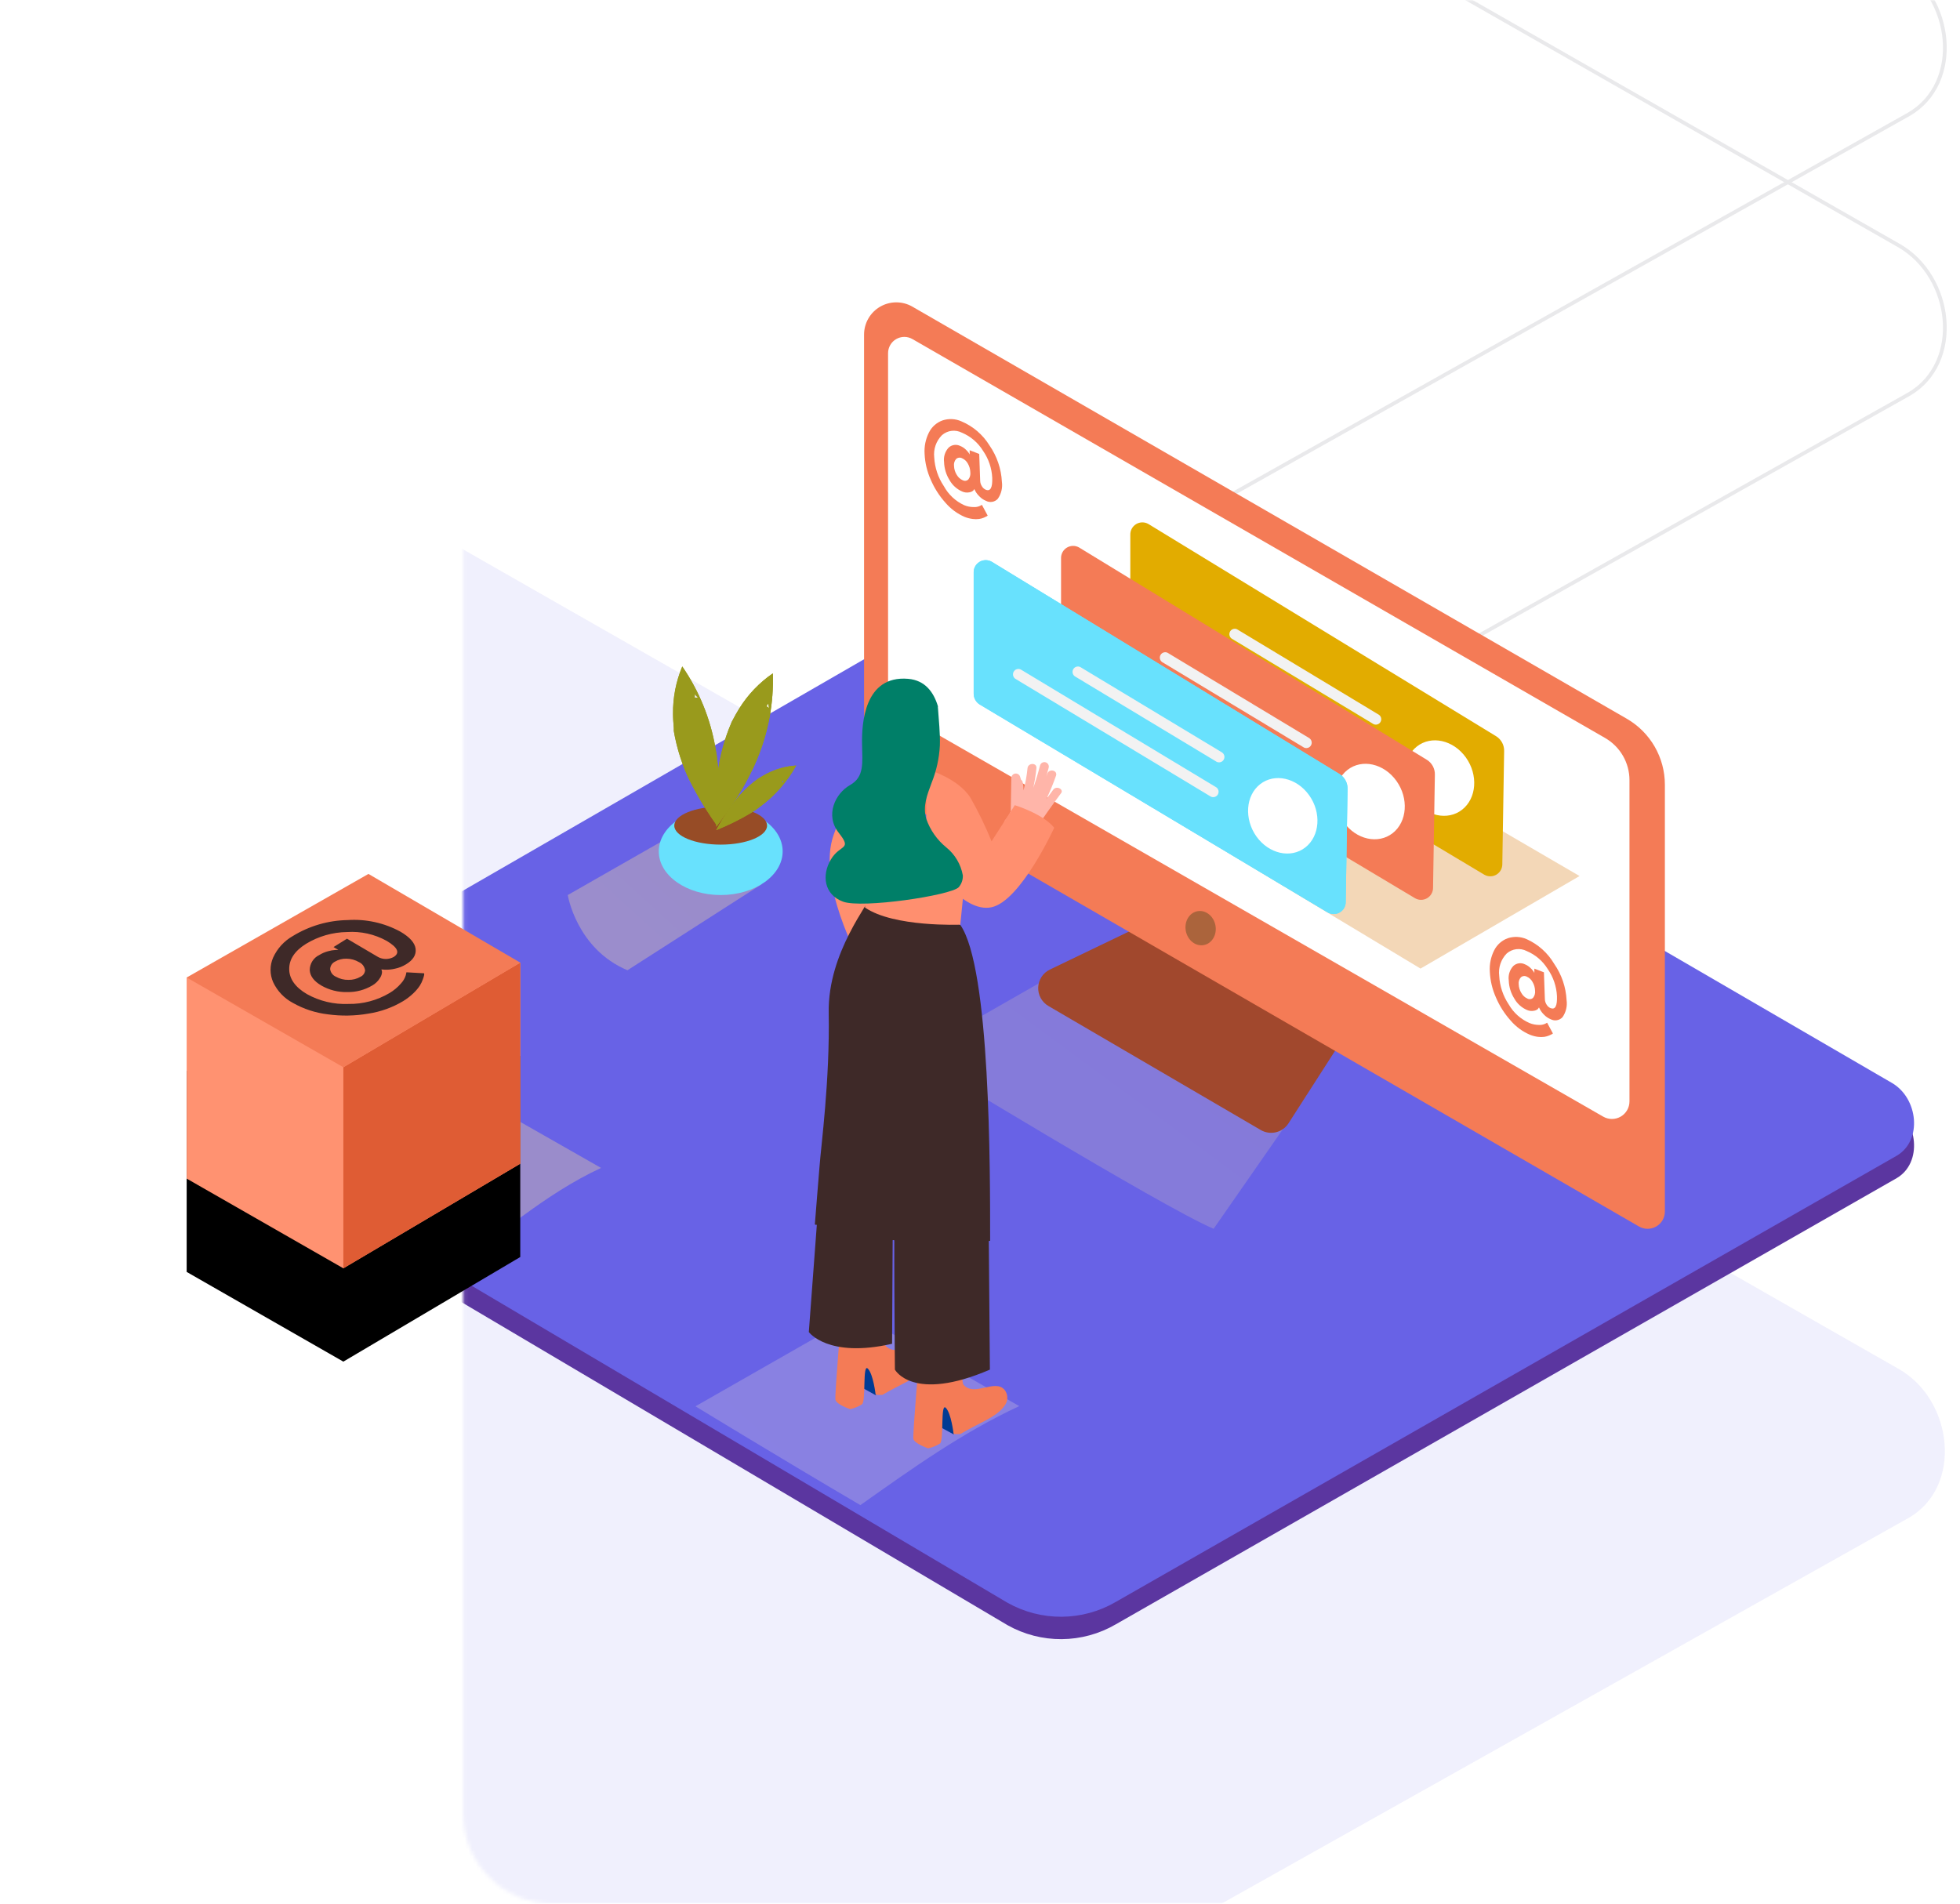 <svg width="525" height="510" viewBox="0 0 525 510" fill="none" xmlns="http://www.w3.org/2000/svg">
<mask id="mask0_558_777" style="mask-type:alpha" maskUnits="userSpaceOnUse" x="124" y="0" width="401" height="510">
<path d="M124.07 24C124.07 10.745 134.815 0 148.07 0H524.219V510H148.07C134.816 510 124.07 499.255 124.07 486V24Z" fill="white"/>
</mask>
<g mask="url(#mask0_558_777)">
<rect x="-460.044" y="-285" width="980.988" height="944" rx="24" fill="white"/>
<g opacity="0.099">
<path d="M15.953 651.353L-440.97 385.73C-455.517 377.683 -467.986 364.5 -453.812 355.852L4.738 95.89C11.611 91.696 22.056 88.944 29.062 92.954L508.632 366.781C523.18 375.089 525.79 398.231 511.297 406.618L76.166 650.933C67.034 656.145 56.676 658.925 46.116 658.999C35.556 659.072 25.16 656.437 15.953 651.353Z" fill="#6862E6"/>
<path d="M15.953 275.353L-440.97 9.73C-455.517 1.683 -467.986 -11.5 -453.812 -20.148L4.738 -280.11C11.611 -284.304 22.056 -287.056 29.062 -283.046L508.632 -9.219C523.18 -0.911 525.79 22.231 511.297 30.618L76.166 274.933C67.034 280.145 56.676 282.925 46.116 282.999C35.556 283.073 25.16 280.437 15.953 275.353Z" stroke="#1E1F36"/>
<path d="M15.953 350.353L-440.97 84.73C-455.517 76.683 -467.986 63.5 -453.812 54.852L4.738 -205.11C11.611 -209.304 22.056 -212.056 29.062 -208.046L508.632 65.781C523.18 74.089 525.79 97.231 511.297 105.618L76.166 349.933C67.034 355.145 56.676 357.925 46.116 357.999C35.556 358.073 25.16 355.437 15.953 350.353Z" stroke="#1E1F36"/>
</g>
<g clip-path="url(#clip0_558_777)">
<path d="M269.877 435.392L50.172 305.4C43.177 301.462 37.182 295.01 43.997 290.778L264.484 163.556C267.789 161.504 272.811 160.157 276.18 162.119L506.775 296.126C513.769 300.192 515.025 311.518 508.055 315.622L298.831 435.187C294.44 437.737 289.459 439.098 284.381 439.134C279.304 439.17 274.303 437.88 269.877 435.392Z" fill="#5B36A0"/>
<path d="M269.877 429.392L50.172 299.4C43.177 295.462 37.182 289.01 43.997 284.778L264.484 157.556C267.789 155.504 272.811 154.157 276.18 156.119L506.775 290.126C513.769 294.192 515.025 305.518 508.055 309.622L298.831 429.187C294.44 431.737 289.459 433.098 284.381 433.134C279.304 433.17 274.303 431.88 269.877 429.392Z" fill="#6862E6"/>
<path style="mix-blend-mode:multiply" opacity="0.25" d="M287.992 257.882L244.639 282.649C244.639 282.649 311.422 323.449 325.078 329.195L350.046 293.282" fill="url(#paint0_linear_558_777)"/>
<path style="mix-blend-mode:multiply" opacity="0.25" d="M273.016 376.702L229.651 351.987L186.287 376.754C186.287 376.754 208.872 390.554 230.458 403.227C244.166 393.517 257.886 383.706 273.016 376.702Z" fill="url(#paint1_linear_558_777)"/>
<path style="mix-blend-mode:multiply" opacity="0.46" d="M179.587 224.072L152.082 239.784C152.082 239.784 154.413 254.188 168.07 259.934L204.08 236.847" fill="url(#paint2_linear_558_777)"/>
<path d="M193.05 239.784C202.213 239.784 209.64 234.547 209.64 228.087C209.64 221.627 202.213 216.39 193.05 216.39C183.888 216.39 176.46 221.627 176.46 228.087C176.46 234.547 183.888 239.784 193.05 239.784Z" fill="#68E1FD"/>
<path d="M193.038 226.278C199.901 226.278 205.464 223.998 205.464 221.186C205.464 218.374 199.901 216.094 193.038 216.094C186.175 216.094 180.612 218.374 180.612 221.186C180.612 223.998 186.175 226.278 193.038 226.278Z" fill="#974C26"/>
<path d="M192.589 212.695C192.589 210.399 192.513 208.104 192.333 205.808C192.282 205.209 192.227 204.615 192.167 204.025L192.039 202.858C192.039 202.511 191.859 201.575 191.859 201.665C191.782 201.195 191.701 200.729 191.616 200.267C190.261 192.474 187.237 185.066 182.751 178.552C181.063 182.574 180.221 186.9 180.278 191.262C180.278 192.546 180.381 193.828 180.483 195.034V195.791C180.586 196.406 180.701 197.073 180.829 197.637C181.317 199.976 181.972 202.278 182.789 204.525C183.523 206.593 184.418 208.6 185.467 210.528C186.597 212.698 187.824 214.816 189.143 216.877C190.094 218.381 191.089 219.856 192.128 221.302C192.436 218.442 192.577 215.568 192.589 212.695ZM186.069 186.876C186.134 186.58 186.134 186.274 186.069 185.979C186.385 186.303 186.697 186.637 187.004 186.979C186.696 186.891 186.375 186.856 186.056 186.876H186.069Z" fill="#999A1C"/>
<path d="M196.855 214.464C198.125 212.548 199.292 210.566 200.353 208.526C200.635 207.996 200.908 207.466 201.173 206.936L201.698 205.871L202.198 204.768L202.748 203.485C205.819 196.188 207.274 188.312 207.014 180.398C203.412 182.869 200.359 186.057 198.047 189.761C197.383 190.83 196.763 191.926 196.189 193.045L195.933 193.519L195.869 193.725C195.626 194.302 195.382 194.879 195.152 195.469C194.301 197.705 193.612 199.998 193.089 202.331C192.59 204.47 192.261 206.644 192.103 208.834C191.876 211.269 191.765 213.713 191.77 216.157C191.77 218.068 191.77 219.813 191.885 221.493C193.589 219.223 195.305 216.888 196.855 214.464ZM205.311 189.21C205.511 188.984 205.66 188.717 205.746 188.427C205.84 188.872 205.921 189.3 205.99 189.71C205.79 189.51 205.561 189.342 205.311 189.21Z" fill="#999A1C"/>
<path d="M196.766 220.186C198.07 219.537 199.351 218.844 200.609 218.108L201.569 217.518L202.198 217.12L202.813 216.684L203.53 216.158C207.535 213.213 210.857 209.437 213.266 205.089C210.531 205.265 207.862 206.003 205.426 207.257C204.721 207.617 204.042 208.014 203.363 208.424L203.069 208.604L202.966 208.694L202.018 209.399C200.836 210.331 199.724 211.347 198.688 212.439C197.73 213.433 196.851 214.5 196.061 215.632C195.171 216.891 194.317 218.174 193.499 219.48C192.918 220.438 192.367 221.413 191.846 222.405C193.499 221.712 195.152 220.995 196.766 220.186ZM209.474 209.284C209.655 209.227 209.821 209.13 209.961 209.001C209.867 209.275 209.765 209.544 209.653 209.809C209.619 209.63 209.559 209.457 209.474 209.296V209.284ZM192.589 212.695C192.589 210.399 192.513 208.104 192.333 205.808C192.282 205.209 192.227 204.615 192.167 204.025L192.039 202.858C192.039 202.511 191.859 201.575 191.859 201.665C191.782 201.195 191.701 200.729 191.616 200.267C190.261 192.474 187.237 185.066 182.751 178.552C181.063 182.574 180.221 186.9 180.278 191.262C180.278 192.546 180.381 193.828 180.483 195.034V195.791C180.586 196.406 180.701 197.073 180.829 197.637C181.317 199.976 181.972 202.278 182.789 204.525C183.523 206.593 184.418 208.6 185.467 210.528C186.597 212.698 187.824 214.816 189.143 216.877C190.094 218.381 191.089 219.856 192.128 221.302C192.436 218.442 192.577 215.568 192.589 212.695ZM186.069 186.876C186.134 186.58 186.134 186.274 186.069 185.979C186.385 186.303 186.697 186.637 187.004 186.979C186.696 186.891 186.375 186.856 186.056 186.876H186.069Z" fill="#999A1C"/>
<path d="M196.855 214.464C198.125 212.548 199.292 210.566 200.353 208.526C200.635 207.996 200.908 207.466 201.173 206.936L201.698 205.871L202.198 204.768L202.748 203.485C205.819 196.188 207.274 188.312 207.014 180.398C203.412 182.869 200.359 186.057 198.047 189.761C197.383 190.83 196.763 191.926 196.189 193.045L195.933 193.519L195.869 193.725C195.626 194.302 195.382 194.879 195.152 195.469C194.301 197.705 193.612 199.998 193.089 202.331C192.59 204.47 192.261 206.644 192.103 208.834C191.876 211.269 191.765 213.713 191.77 216.157C191.77 218.068 191.77 219.813 191.885 221.493C193.589 219.223 195.305 216.888 196.855 214.464ZM205.311 189.21C205.511 188.984 205.66 188.717 205.746 188.427C205.84 188.872 205.921 189.3 205.99 189.71C205.79 189.51 205.561 189.342 205.311 189.21Z" fill="#999A1C"/>
<path d="M196.766 220.186C198.07 219.537 199.351 218.844 200.609 218.108L201.569 217.518L202.198 217.12L202.813 216.684L203.53 216.158C207.535 213.214 210.857 209.438 213.266 205.089C210.531 205.265 207.862 206.003 205.426 207.257C204.721 207.617 204.042 208.014 203.363 208.424L203.069 208.604L202.966 208.694L202.018 209.399C200.837 210.331 199.724 211.347 198.688 212.439C197.73 213.433 196.851 214.5 196.061 215.632C195.171 216.891 194.317 218.174 193.499 219.48C192.918 220.438 192.367 221.413 191.846 222.405C193.499 221.712 195.152 220.995 196.766 220.186ZM209.474 209.284C209.655 209.227 209.821 209.13 209.961 209.001C209.867 209.275 209.765 209.544 209.653 209.809C209.619 209.63 209.559 209.457 209.474 209.296V209.284Z" fill="#999A1C"/>
<path d="M305.209 248.21L281.215 259.753C280.31 260.189 279.542 260.863 278.991 261.702C278.44 262.542 278.129 263.515 278.089 264.518C278.05 265.521 278.284 266.516 278.767 267.396C279.25 268.276 279.963 269.008 280.831 269.513L337.698 302.733C338.927 303.453 340.386 303.669 341.771 303.336C343.156 303.004 344.359 302.15 345.128 300.951L358.951 279.428" fill="#A1482D"/>
<path d="M435.713 192.533L244.383 82.151C243.071 81.395 241.583 80.998 240.068 81C238.554 81.002 237.067 81.402 235.757 82.161C234.445 82.92 233.357 84.011 232.6 85.324C231.843 86.637 231.445 88.125 231.445 89.641V204.474C231.445 205.734 231.776 206.972 232.406 208.064C233.035 209.156 233.941 210.063 235.032 210.694L439.005 328.579C439.708 328.987 440.507 329.202 441.32 329.203C442.134 329.203 442.933 328.989 443.637 328.582C444.341 328.174 444.926 327.588 445.332 326.883C445.738 326.177 445.95 325.378 445.949 324.564V210.207C445.947 206.621 444.999 203.099 443.202 199.996C441.405 196.893 438.822 194.319 435.713 192.533Z" fill="#F47B56"/>
<path d="M244.395 90.835L429.947 197.714C431.929 198.858 433.575 200.503 434.72 202.484C435.864 204.465 436.467 206.713 436.467 209V295.076C436.466 295.9 436.249 296.709 435.838 297.422C435.427 298.135 434.836 298.728 434.124 299.141C433.412 299.554 432.604 299.773 431.781 299.775C430.959 299.778 430.15 299.564 429.435 299.155L240.206 190.492C239.498 190.086 238.909 189.499 238.5 188.792C238.091 188.085 237.875 187.282 237.875 186.465V94.618C237.875 93.062 238.702 91.626 240.046 90.846C240.707 90.462 241.456 90.259 242.22 90.257C242.984 90.255 243.733 90.454 244.395 90.835Z" fill="white"/>
<path d="M322.47 253.188C324.658 252.766 326.042 250.395 325.56 247.891C325.077 245.387 322.912 243.699 320.723 244.12C318.535 244.542 317.151 246.913 317.633 249.417C318.115 251.921 320.281 253.609 322.47 253.188Z" fill="#AB643C"/>
<path opacity="0.32" d="M294.269 207.616L380.499 259.485L423.094 234.692L346.985 190.339" fill="url(#paint3_linear_558_777)"/>
<path d="M400.829 197.29L307.605 140.38C307.106 140.092 306.538 139.942 305.962 139.947C305.385 139.952 304.821 140.111 304.327 140.408C303.832 140.706 303.426 141.13 303.151 141.637C302.876 142.144 302.742 142.716 302.762 143.292V175.718C302.758 176.305 302.906 176.882 303.191 177.394C303.476 177.907 303.888 178.337 304.389 178.642L397.601 234.346C398.598 234.913 399.821 234.906 400.811 234.326C401.297 234.042 401.701 233.634 401.981 233.144C402.26 232.655 402.407 232.1 402.405 231.536L402.892 201.306C402.928 200.515 402.756 199.729 402.394 199.025C402.032 198.32 401.493 197.722 400.829 197.29Z" fill="#E2AC00"/>
<path d="M378.525 213.978C381.868 218.659 387.748 219.968 391.643 216.915C395.537 213.862 395.986 207.591 392.643 202.922C389.298 198.253 383.419 196.932 379.524 199.985C375.63 203.037 375.181 209.296 378.525 213.978Z" fill="white"/>
<path d="M369.379 191.507L331.356 168.587C331.029 168.434 330.657 168.408 330.313 168.515C329.968 168.622 329.676 168.854 329.494 169.165C329.311 169.476 329.251 169.844 329.325 170.198C329.4 170.551 329.603 170.864 329.896 171.075L367.918 193.995C368.244 194.148 368.616 194.173 368.961 194.067C369.305 193.96 369.597 193.728 369.78 193.417C369.963 193.106 370.023 192.738 369.949 192.384C369.875 192.031 369.671 191.718 369.379 191.507ZM367.816 200.819L315.406 169.228C315.085 169.118 314.735 169.124 314.418 169.244C314.101 169.365 313.836 169.594 313.67 169.89C313.504 170.186 313.447 170.531 313.509 170.864C313.571 171.198 313.748 171.499 314.01 171.716L366.355 203.319C366.681 203.472 367.053 203.497 367.398 203.391C367.742 203.284 368.034 203.052 368.217 202.741C368.4 202.43 368.46 202.062 368.386 201.708C368.312 201.355 368.108 201.042 367.816 200.831V200.819Z" fill="#F2F2F2"/>
<path d="M382.227 203.576L289.054 146.679C288.555 146.39 287.988 146.24 287.412 146.245C286.835 146.25 286.27 146.41 285.776 146.707C285.282 147.004 284.876 147.428 284.601 147.935C284.326 148.443 284.191 149.014 284.211 149.591V182.002C284.204 182.589 284.349 183.169 284.632 183.684C284.915 184.199 285.326 184.631 285.826 184.94L379.037 240.643C380.045 241.223 381.287 241.213 382.285 240.618C382.776 240.325 383.18 239.907 383.456 239.406C383.732 238.906 383.869 238.341 383.854 237.77L384.341 207.54C384.363 206.752 384.179 205.973 383.809 205.278C383.438 204.583 382.893 203.997 382.227 203.576Z" fill="#F47B56"/>
<path d="M359.923 220.263C363.267 224.944 369.147 226.253 373.042 223.2C376.936 220.147 377.385 213.875 374.042 209.207C370.698 204.537 364.817 203.217 360.923 206.269C357.028 209.322 356.58 215.581 359.923 220.263Z" fill="white"/>
<path d="M350.777 197.791L312.729 174.871C312.402 174.718 312.03 174.692 311.686 174.799C311.341 174.906 311.049 175.138 310.867 175.449C310.684 175.76 310.624 176.128 310.698 176.481C310.773 176.835 310.976 177.147 311.269 177.359L349.291 200.279C349.617 200.432 349.989 200.457 350.334 200.35C350.678 200.243 350.97 200.012 351.153 199.701C351.336 199.389 351.396 199.021 351.322 198.668C351.248 198.315 351.044 198.002 350.752 197.791H350.777ZM349.202 207.167L296.805 175.525C296.478 175.372 296.106 175.346 295.762 175.453C295.417 175.56 295.125 175.792 294.943 176.104C294.76 176.415 294.7 176.783 294.774 177.136C294.849 177.49 295.052 177.802 295.345 178.014L347.754 209.604C348.08 209.757 348.452 209.782 348.797 209.675C349.141 209.568 349.433 209.337 349.616 209.026C349.798 208.714 349.859 208.346 349.784 207.993C349.71 207.64 349.506 207.327 349.214 207.116L349.202 207.167Z" fill="#F2F2F2"/>
<path d="M358.849 207.399L265.649 150.502C265.15 150.213 264.583 150.063 264.006 150.067C263.429 150.072 262.865 150.231 262.371 150.529C261.876 150.826 261.471 151.25 261.196 151.757C260.921 152.265 260.786 152.836 260.807 153.413V185.825C260.803 186.411 260.951 186.988 261.236 187.501C261.521 188.013 261.933 188.443 262.434 188.749L355.645 244.453C356.653 245.033 357.895 245.023 358.894 244.427C359.384 244.134 359.788 243.716 360.063 243.215C360.339 242.715 360.476 242.151 360.462 241.58L360.949 211.349C360.969 210.565 360.787 209.789 360.419 209.097C360.051 208.405 359.51 207.82 358.849 207.399Z" fill="#68E1FD"/>
<path d="M358.849 207.399L265.649 150.502C265.15 150.213 264.583 150.063 264.006 150.067C263.429 150.072 262.865 150.231 262.371 150.529C261.876 150.826 261.471 151.25 261.196 151.757C260.921 152.265 260.786 152.836 260.807 153.413V185.825C260.803 186.411 260.951 186.988 261.236 187.501C261.521 188.013 261.933 188.443 262.434 188.749L355.645 244.453C356.653 245.033 357.895 245.023 358.894 244.427C359.384 244.134 359.788 243.716 360.063 243.215C360.339 242.715 360.476 242.151 360.462 241.58L360.949 211.349C360.969 210.565 360.787 209.789 360.419 209.097C360.051 208.405 359.51 207.82 358.849 207.399Z" fill="#68E1FD"/>
<path d="M336.532 224.085C339.875 228.766 345.756 230.075 349.65 227.022C353.545 223.969 353.993 217.697 350.65 213.029C347.306 208.36 341.425 207.039 337.531 210.092C333.637 213.144 333.227 219.403 336.531 224.085H336.532Z" fill="white"/>
<path d="M327.384 201.614L289.349 178.694C289.023 178.541 288.651 178.515 288.307 178.622C287.962 178.729 287.67 178.961 287.487 179.272C287.305 179.583 287.244 179.951 287.319 180.304C287.393 180.658 287.596 180.97 287.888 181.182L325.911 204.102C326.238 204.255 326.61 204.28 326.954 204.174C327.299 204.067 327.591 203.835 327.773 203.524C327.956 203.213 328.016 202.844 327.942 202.491C327.868 202.138 327.664 201.825 327.371 201.614H327.384ZM325.808 210.939L273.399 179.347C273.073 179.194 272.701 179.169 272.356 179.276C272.012 179.383 271.72 179.615 271.537 179.926C271.355 180.237 271.295 180.605 271.369 180.959C271.443 181.312 271.647 181.625 271.939 181.836L324.348 213.426C324.675 213.579 325.047 213.604 325.391 213.498C325.736 213.391 326.028 213.159 326.21 212.848C326.393 212.537 326.453 212.168 326.379 211.815C326.305 211.462 326.101 211.149 325.808 210.938V210.939Z" fill="#F2F2F2"/>
<path d="M236.531 204.217C230.507 209.409 225.952 216.092 223.323 223.597C218.685 236.424 230.279 257.381 230.279 257.381L248.317 243.081" fill="#FF8F6F"/>
<path d="M234.582 373.791L229.689 371.085L230.969 364.082C230.969 364.082 238.259 364.774 238.899 367.365" fill="#003B94"/>
<path d="M236.377 373.689C237.479 373.009 238.632 372.406 239.772 371.803C242.602 370.251 246.69 368.648 248.432 365.736C248.789 365.147 248.958 364.463 248.917 363.776C248.876 363.089 248.626 362.43 248.202 361.888C245.639 358.784 240.028 363.889 237.158 360.452C236.595 359.772 236.326 348.985 236.326 348.985L225.411 351.935C225.411 351.935 223.566 373.611 223.771 374.945C223.976 376.279 227.73 377.511 227.73 377.511C228.848 377.273 229.915 376.838 230.881 376.228C232.021 375.394 230.983 365.223 232.444 366.647C233.904 368.071 234.544 373.637 234.544 373.637C235.151 373.729 235.766 373.747 236.377 373.688V373.689Z" fill="#F47B56"/>
<path d="M255.427 384.269L250.533 381.602L251.813 374.599C251.813 374.599 259.103 375.292 259.743 377.882" fill="#003B94"/>
<path d="M257.271 384.167C258.373 383.487 259.526 382.885 260.666 382.282C263.497 380.73 267.584 379.127 269.326 376.215C269.683 375.626 269.852 374.942 269.811 374.255C269.77 373.568 269.52 372.909 269.096 372.367C266.533 369.263 260.922 374.368 258.053 370.931C257.489 370.251 257.22 359.464 257.22 359.464L246.305 362.414C246.305 362.414 244.448 384.167 244.653 385.45C244.858 386.732 248.611 388.015 248.611 388.015C249.729 387.777 250.796 387.343 251.763 386.732C252.903 385.899 251.865 375.728 253.326 377.152C254.786 378.575 255.426 384.142 255.426 384.142C256.037 384.226 256.657 384.235 257.271 384.167Z" fill="#F47B56"/>
<path d="M219.863 313.803L216.647 356.861C216.647 356.861 221.772 363.941 238.951 360.003L239.117 330.977M239.707 322.333C239.335 326.039 239.707 366.929 239.707 366.929C239.707 366.929 244.459 375.83 265.149 366.929L264.854 332.183" fill="#3E2928"/>
<path d="M218.262 328.027C219.672 329.002 220.158 323.987 221.632 324.847C226.991 327.963 232.679 330.475 238.593 332.337H238.721C238.862 332.268 239.015 332.229 239.171 332.221C239.328 332.213 239.484 332.236 239.631 332.29C239.779 332.344 239.913 332.427 240.028 332.534C240.142 332.641 240.233 332.77 240.297 332.914C243.949 334.005 247.668 334.861 251.43 335.479C256.26 336.249 260.256 332.671 265.214 332.427C265.214 313.419 265.304 259.318 257.22 247.775L233.302 239.72C233.187 241.695 221.696 255.034 221.977 271.298C222.297 289.626 219.915 306.916 219.505 312.649C219.441 313.624 218.314 326.989 218.262 328.027Z" fill="#3E2928"/>
<path d="M259.423 225.919L257.219 247.723C257.219 247.723 239.374 248.442 231.688 243.132V224.636" fill="#FF8F6F"/>
<path d="M282.111 211.566L280.292 214.054C281.262 212.03 282.118 209.954 282.854 207.834C283.367 206.384 281.048 205.807 280.536 207.256L280.266 208C280.489 207.23 280.698 206.457 280.894 205.678C280.934 205.525 280.944 205.366 280.922 205.208C280.901 205.051 280.848 204.9 280.768 204.764C280.687 204.627 280.58 204.508 280.453 204.414C280.326 204.319 280.181 204.25 280.027 204.212C279.873 204.174 279.713 204.167 279.557 204.191C279.4 204.215 279.25 204.27 279.115 204.353C278.98 204.435 278.862 204.544 278.769 204.673C278.677 204.801 278.61 204.947 278.575 205.101C278.072 207.114 277.469 209.101 276.769 211.053C277.16 209.32 277.443 207.563 277.615 205.793C277.769 204.268 275.373 204.332 275.232 205.793C275.033 207.807 274.673 209.802 274.156 211.758C274.156 211.074 274.092 210.39 273.964 209.706C273.946 209.536 273.893 209.371 273.806 209.223C273.72 209.074 273.603 208.946 273.464 208.846C273.399 208.578 273.322 208.313 273.234 208.051C273.143 207.783 272.961 207.554 272.719 207.407C272.477 207.259 272.19 207.202 271.91 207.245C271.629 207.288 271.373 207.429 271.186 207.642C271 207.855 270.894 208.128 270.889 208.411L270.735 217.389C270.302 218.319 269.736 219.184 269.057 219.954C270.209 220.753 271.321 221.609 272.388 222.519C273.339 223.325 274.246 224.181 275.104 225.084C275.869 224.131 276.608 223.156 277.32 222.16C277.408 222.085 277.486 221.999 277.55 221.903C279.683 218.742 281.888 215.629 284.161 212.566C285.109 211.514 283.021 210.347 282.111 211.566Z" fill="#FFB5A9"/>
<path d="M248.099 206.039C248.099 206.039 256.529 208.309 259.949 213.734C262.091 217.489 263.978 221.385 265.599 225.394L271.824 215.709C271.824 215.709 279.383 218.031 282.38 221.751C282.38 221.751 273.413 241.374 265.598 243.055C257.784 244.735 249.482 231.537 249.482 231.537C249.482 231.537 247.766 237.052 248.099 231.165" fill="#FF8F6F"/>
<path d="M253.454 227.009C251.003 225.012 249.154 222.375 248.112 219.391C247.099 215.941 248.368 212.913 249.546 209.707C250.822 206.528 251.567 203.161 251.75 199.741C251.852 196.381 251.468 193.021 251.237 189.672C251.204 189.528 251.204 189.379 251.237 189.236C250.11 185.453 247.804 182.246 243.257 181.861C231.483 180.861 230.817 193.918 230.907 199.228C230.997 204.538 231.56 208.129 227.653 210.348C223.745 212.567 220.927 218.39 224.655 223.098C228.383 227.804 225.039 226.086 222.554 230.267C220.069 234.448 220.709 239.669 225.808 241.554C230.907 243.439 254.607 239.899 256.784 237.706C257.557 236.822 257.957 235.672 257.899 234.5C257.368 231.549 255.789 228.888 253.454 227.009Z" fill="#007F68"/>
<path d="M265.034 119.321C267.03 122.197 268.183 125.573 268.364 129.069C268.588 130.669 268.199 132.295 267.276 133.622C266.884 134.055 266.358 134.344 265.782 134.444C265.207 134.544 264.614 134.449 264.098 134.174C263.451 133.915 262.866 133.522 262.382 133.02C261.948 132.611 261.576 132.14 261.28 131.622L260.973 131.019C260.89 131.177 260.786 131.323 260.665 131.455C260.36 131.693 259.998 131.847 259.615 131.904C258.975 132.023 258.313 131.942 257.719 131.673C256.303 131.059 255.125 130.001 254.362 128.659C253.443 127.2 252.931 125.522 252.876 123.798C252.783 123.108 252.841 122.407 253.047 121.742C253.253 121.077 253.601 120.466 254.068 119.95C254.474 119.558 254.991 119.301 255.548 119.213C256.105 119.126 256.675 119.213 257.181 119.462C257.694 119.667 258.167 119.962 258.577 120.335C258.927 120.632 259.236 120.972 259.499 121.348L259.729 121.758V120.617L262.292 121.617L262.548 128.826C262.566 129.342 262.726 129.843 263.01 130.275C263.25 130.692 263.619 131.02 264.06 131.211C265.298 131.699 265.87 130.63 265.777 128.005C265.649 125.405 264.792 122.894 263.304 120.758C261.969 118.586 259.983 116.89 257.629 115.91C256.775 115.475 255.81 115.307 254.86 115.429C253.909 115.55 253.017 115.955 252.299 116.59C251.534 117.36 250.952 118.292 250.595 119.318C250.238 120.343 250.116 121.436 250.237 122.515C250.384 125.264 251.269 127.923 252.799 130.211C254.017 132.469 255.938 134.27 258.269 135.341C259.081 135.681 259.953 135.851 260.832 135.841C261.404 135.88 261.977 135.774 262.497 135.534L263.01 135.251L264.56 138.137L264.303 138.317C264.06 138.454 263.808 138.573 263.548 138.676C263.138 138.853 262.708 138.974 262.266 139.036C261.701 139.112 261.129 139.112 260.563 139.036C259.821 138.947 259.093 138.761 258.398 138.484C256.425 137.634 254.672 136.344 253.273 134.713C251.616 132.877 250.274 130.78 249.302 128.505C248.33 126.332 247.773 123.995 247.662 121.617C247.524 119.617 247.932 117.618 248.841 115.833C249.596 114.335 250.899 113.186 252.479 112.626C254.135 112.08 255.935 112.172 257.526 112.883C260.636 114.199 263.26 116.449 265.034 119.321ZM259.384 128.441C259.804 127.903 259.994 127.22 259.909 126.542C259.889 125.706 259.655 124.89 259.23 124.17C258.884 123.541 258.339 123.045 257.68 122.759C257.428 122.629 257.142 122.578 256.86 122.615C256.579 122.652 256.315 122.773 256.104 122.964C255.883 123.216 255.719 123.512 255.622 123.833C255.525 124.154 255.497 124.492 255.541 124.824C255.57 125.67 255.821 126.493 256.271 127.209C256.641 127.861 257.211 128.374 257.898 128.672C258.139 128.795 258.412 128.839 258.679 128.798C258.946 128.756 259.193 128.631 259.384 128.441ZM416.291 258.202C418.29 261.076 419.444 264.453 419.621 267.95C419.845 269.55 419.456 271.176 418.533 272.503C418.14 272.933 417.614 273.221 417.039 273.321C416.464 273.421 415.872 273.327 415.356 273.055C414.711 272.793 414.126 272.4 413.639 271.901C413.207 271.49 412.836 271.019 412.537 270.502L412.23 269.9C412.143 270.056 412.04 270.202 411.922 270.336C411.618 270.576 411.256 270.731 410.872 270.785C410.238 270.913 409.578 270.836 408.989 270.567C407.571 269.95 406.393 268.887 405.632 267.54C404.705 266.079 404.187 264.395 404.133 262.666C404.036 261.976 404.093 261.274 404.299 260.608C404.505 259.943 404.855 259.332 405.325 258.818C405.729 258.427 406.243 258.171 406.798 258.084C407.353 257.996 407.922 258.083 408.425 258.331C408.939 258.535 409.412 258.83 409.821 259.203C410.171 259.505 410.481 259.85 410.744 260.229L410.987 260.639V259.498L413.549 260.485L413.806 267.694C413.828 268.209 413.987 268.709 414.266 269.143C414.508 269.56 414.876 269.888 415.317 270.079C416.598 270.567 417.124 269.502 417.047 266.873C416.917 264.269 416.061 261.754 414.574 259.613C413.239 257.449 411.259 255.758 408.912 254.778C408.059 254.343 407.095 254.174 406.145 254.293C405.195 254.412 404.302 254.813 403.582 255.445C402.821 256.224 402.245 257.165 401.897 258.197C401.549 259.23 401.438 260.328 401.572 261.409C401.716 264.158 402.601 266.817 404.133 269.104C405.399 271.309 407.339 273.049 409.668 274.068C410.48 274.406 411.351 274.58 412.23 274.581C412.802 274.614 413.373 274.508 413.895 274.273L414.408 273.991L415.958 276.877L415.702 277.057C415.459 277.194 415.206 277.314 414.946 277.416C414.534 277.586 414.104 277.706 413.665 277.775C413.096 277.85 412.518 277.85 411.948 277.775C411.21 277.681 410.486 277.492 409.796 277.211C407.824 276.364 406.071 275.079 404.671 273.452C403.014 271.612 401.672 269.51 400.701 267.232C399.728 265.059 399.171 262.722 399.061 260.344C398.922 258.349 399.329 256.353 400.239 254.572C400.996 253.073 402.298 251.921 403.877 251.353C405.538 250.812 407.34 250.904 408.937 251.61C412.011 252.995 414.58 255.298 416.291 258.202ZM410.641 267.322C410.852 267.056 411.008 266.752 411.1 266.426C411.193 266.1 411.22 265.759 411.179 265.423C411.157 264.586 410.919 263.769 410.488 263.051C410.148 262.422 409.606 261.925 408.95 261.64C408.7 261.508 408.414 261.456 408.133 261.49C407.852 261.524 407.587 261.644 407.375 261.832C407.15 262.082 406.982 262.377 406.883 262.698C406.783 263.02 406.754 263.359 406.798 263.692C406.828 264.534 407.079 265.352 407.528 266.065C407.897 266.72 408.468 267.237 409.155 267.54C409.395 267.665 409.667 267.711 409.934 267.672C410.201 267.633 410.448 267.51 410.641 267.322Z" fill="#F47B56"/>
<path style="mix-blend-mode:multiply" opacity="0.46" d="M160.998 312.892L117.633 288.188L74.282 312.942C74.282 312.942 98.404 328.025 119.991 340.698C133.698 331.001 145.881 319.908 160.998 312.892Z" fill="url(#paint4_linear_558_777)"/>
</g>
</g>
<g filter="url(#filter0_d_558_777)">
<path d="M50 261.881V315.751L91.968 339.786L139.355 311.761V257.891" fill="black"/>
</g>
<path d="M50 261.881V315.751L91.968 339.786L139.355 311.761V257.891" fill="#FF9271"/>
<path d="M91.969 285.917V339.787L139.356 311.761V257.891L91.969 285.917Z" fill="#DF5C34"/>
<path d="M50 261.88L98.694 234.126L139.356 257.893L91.969 285.918L50 261.88Z" fill="#F47B56"/>
<path d="M93.083 246.49C98.02 246.157 102.949 247.242 107.29 249.619C109.776 251.081 111.134 252.607 111.326 254.198C111.518 255.788 110.698 257.173 108.764 258.341C107.846 258.908 106.836 259.307 105.779 259.521C104.91 259.726 104.019 259.816 103.127 259.79L102.153 259.713C102.244 259.93 102.304 260.159 102.333 260.393C102.302 260.947 102.125 261.482 101.82 261.945C101.313 262.805 100.588 263.517 99.72 264.01C97.695 265.213 95.374 265.826 93.02 265.78C90.583 265.846 88.176 265.238 86.063 264.023C84.064 262.843 83.04 261.457 82.963 259.867C82.97 259.025 83.215 258.202 83.668 257.492C84.121 256.782 84.764 256.214 85.525 255.852C86.255 255.397 87.049 255.055 87.882 254.839C88.546 254.647 89.229 254.531 89.919 254.493H90.624L89.342 253.723L92.942 251.479L101.282 256.391C101.92 256.734 102.632 256.914 103.357 256.914C104.081 256.914 104.794 256.734 105.432 256.391C107.201 255.288 106.569 253.839 103.537 252.043C100.314 250.269 96.651 249.454 92.981 249.696C89.09 249.744 85.284 250.838 81.963 252.864C78.94 254.754 77.441 257.007 77.467 259.624C77.467 262.188 79.068 264.472 82.181 266.306C85.579 268.206 89.437 269.126 93.327 268.961C97.199 269.024 101.013 268.012 104.344 266.036C105.497 265.353 106.531 264.487 107.406 263.471C107.991 262.85 108.428 262.105 108.686 261.291L108.866 260.483L113.619 260.752C113.627 260.897 113.627 261.042 113.619 261.188C113.532 261.581 113.416 261.966 113.273 262.342C113.066 262.945 112.791 263.522 112.453 264.062C111.965 264.789 111.398 265.46 110.763 266.062C109.925 266.87 109.001 267.585 108.008 268.192C105.148 269.909 101.98 271.05 98.682 271.552C95.088 272.18 91.418 272.245 87.805 271.744C84.52 271.357 81.345 270.319 78.466 268.691C76.141 267.46 74.279 265.507 73.162 263.125C72.705 262.086 72.469 260.964 72.469 259.829C72.469 258.694 72.705 257.571 73.162 256.532C74.269 254.107 76.111 252.092 78.428 250.773C82.842 248.06 87.903 246.582 93.083 246.49ZM97.746 259.752C97.576 258.861 96.976 258.112 96.145 257.751C95.136 257.156 93.986 256.842 92.815 256.84C91.726 256.799 90.648 257.075 89.714 257.635C89.337 257.819 89.018 258.103 88.793 258.456C88.567 258.809 88.442 259.217 88.433 259.636C88.55 260.526 89.123 261.29 89.945 261.65C90.977 262.24 92.15 262.537 93.339 262.51C94.481 262.539 95.609 262.245 96.593 261.663C96.958 261.496 97.266 261.226 97.48 260.887C97.694 260.548 97.804 260.153 97.798 259.752" fill="#3E2928"/>
<defs>
<filter id="filter0_d_558_777" x="0" y="232.891" width="189.355" height="181.895" filterUnits="userSpaceOnUse" color-interpolation-filters="sRGB">
<feFlood flood-opacity="0" result="BackgroundImageFix"/>
<feColorMatrix in="SourceAlpha" type="matrix" values="0 0 0 0 0 0 0 0 0 0 0 0 0 0 0 0 0 0 127 0" result="hardAlpha"/>
<feOffset dy="25"/>
<feGaussianBlur stdDeviation="25"/>
<feColorMatrix type="matrix" values="0 0 0 0 0.209 0 0 0 0 0.069 0 0 0 0 0.478 0 0 0 0.497 0"/>
<feBlend mode="normal" in2="BackgroundImageFix" result="effect1_dropShadow_558_777"/>
<feBlend mode="normal" in="SourceGraphic" in2="effect1_dropShadow_558_777" result="shape"/>
</filter>
<linearGradient id="paint0_linear_558_777" x1="6693.55" y1="2883.63" x2="5299.35" y2="4775.32" gradientUnits="userSpaceOnUse">
<stop stop-color="#78B46A"/>
<stop offset="0.03" stop-color="#7F3500"/>
<stop offset="1" stop-color="white"/>
</linearGradient>
<linearGradient id="paint1_linear_558_777" x1="7314.2" y1="1813.3" x2="4390.13" y2="5023.51" gradientUnits="userSpaceOnUse">
<stop stop-color="#78B46A"/>
<stop offset="0.03" stop-color="#7F3500"/>
<stop offset="1" stop-color="white"/>
</linearGradient>
<linearGradient id="paint2_linear_558_777" x1="4346.24" y1="1008.16" x2="2153.81" y2="3415.4" gradientUnits="userSpaceOnUse">
<stop stop-color="#78B46A"/>
<stop offset="0.03" stop-color="#7F3500"/>
<stop offset="1" stop-color="white"/>
</linearGradient>
<linearGradient id="paint3_linear_558_777" x1="10731.2" y1="4379.83" x2="9417.33" y2="3420.51" gradientUnits="userSpaceOnUse">
<stop stop-color="white" stop-opacity="0"/>
<stop offset="0.99" stop-color="#DC841E"/>
</linearGradient>
<linearGradient id="paint4_linear_558_777" x1="7068.79" y1="1436.27" x2="3923.49" y2="5369.61" gradientUnits="userSpaceOnUse">
<stop stop-color="#78B46A"/>
<stop offset="0.03" stop-color="#7F3500"/>
<stop offset="1" stop-color="white"/>
</linearGradient>
<clipPath id="clip0_558_777">
<rect x="41" y="55" width="480" height="509" rx="24" fill="white"/>
</clipPath>
</defs>
</svg>
